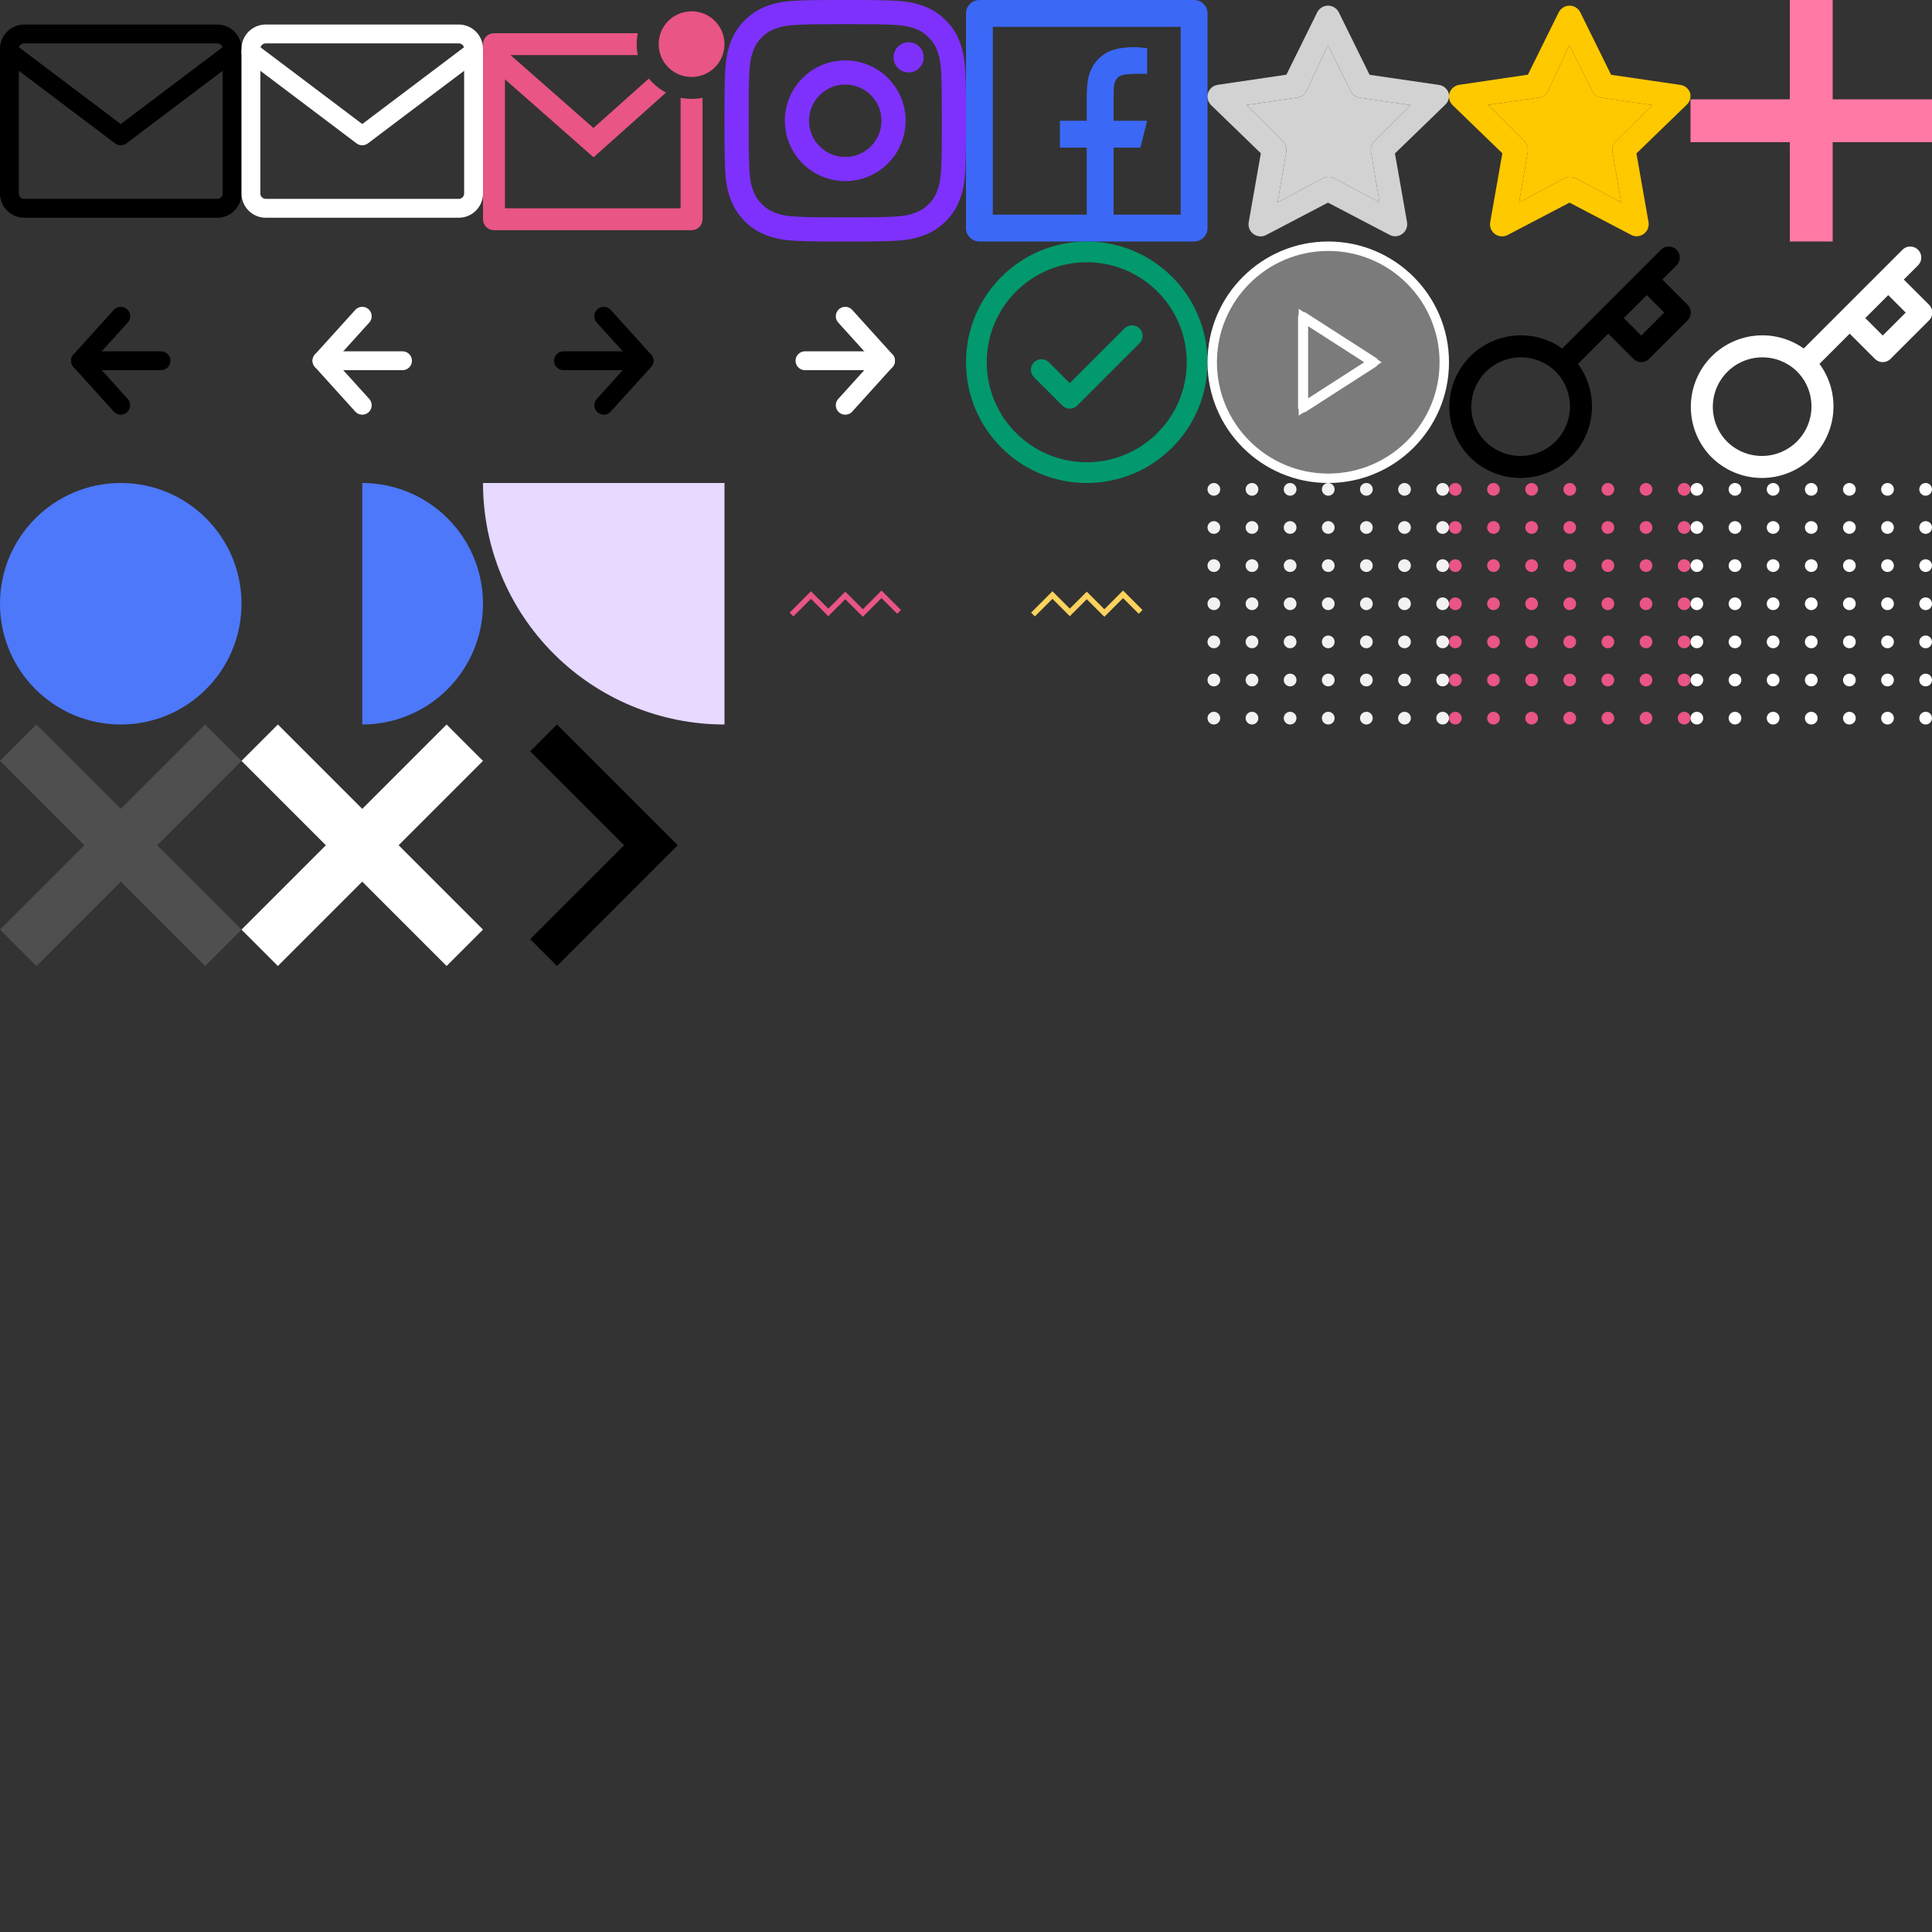 <svg width="2048" height="2048" viewBox="0 0 2048 2048" fill="none" xmlns="http://www.w3.org/2000/svg">
<rect x="0" y="0" width="2048" height="2048" fill="#333333" stroke="none"/>
<g clip-path="url(#clip0)">
<path d="M25.6 36L230.4 36C238.957 36 246 43.043 246 51.6L246 205.2C246 213.757 238.957 220.8 230.4 220.8L25.6 220.8C17.043 220.8 10 213.757 10 205.2L10 51.6C10 43.043 17.043 36 25.6 36Z" stroke="black" stroke-width="20" stroke-linecap="round" stroke-linejoin="round"/>
<path d="M246 55L128 144L10 55" stroke="black" stroke-width="20" stroke-linecap="round" stroke-linejoin="round"/>
<path d="M281.6 36L486.4 36C494.957 36 502 43.043 502 51.6L502 205.2C502 213.757 494.957 220.8 486.4 220.8L281.6 220.8C273.043 220.8 266 213.757 266 205.2L266 51.6C266 43.043 273.043 36 281.6 36Z" stroke="white" stroke-width="20" stroke-linecap="round" stroke-linejoin="round"/>
<path d="M502 55L384 144L266 55" stroke="white" stroke-width="20" stroke-linecap="round" stroke-linejoin="round"/>
<path d="M676.073 35.2C674.513 42.855 674.513 50.745 676.073 58.4H541.219L629.073 135.679L687.825 83.247C692.783 89.36 698.973 94.453 706.013 98.153L629.201 166.721L535.273 84.106V220.8H721.455V103.64C729.134 105.195 737.048 105.195 744.727 103.64V232.4C744.727 235.477 743.501 238.427 741.319 240.602C739.137 242.778 736.177 244 733.091 244H523.636C520.55 244 517.59 242.778 515.408 240.602C513.226 238.427 512 235.477 512 232.4V46.8C512 43.724 513.226 40.773 515.408 38.598C517.59 36.422 520.55 35.2 523.636 35.2H676.073ZM733.091 81.6C728.507 81.6 723.967 80.7 719.732 78.951C715.496 77.202 711.648 74.639 708.406 71.407C705.165 68.176 702.593 64.34 700.839 60.117C699.085 55.895 698.182 51.37 698.182 46.8C698.182 42.23 699.085 37.705 700.839 33.483C702.593 29.261 705.165 25.424 708.406 22.193C711.648 18.961 715.496 16.398 719.732 14.649C723.967 12.9 728.507 12 733.091 12C742.349 12 751.229 15.666 757.775 22.193C764.322 28.719 768 37.571 768 46.8C768 56.029 764.322 64.881 757.775 71.407C751.229 77.934 742.349 81.6 733.091 81.6Z" fill="#E95584"/>
<path d="M896 89.6C885.816 89.6 876.048 93.646 868.847 100.847C861.646 108.048 857.6 117.816 857.6 128C857.6 138.184 861.646 147.952 868.847 155.153C876.048 162.354 885.816 166.4 896 166.4C906.184 166.4 915.952 162.354 923.153 155.153C930.354 147.952 934.4 138.184 934.4 128C934.4 117.816 930.354 108.048 923.153 100.847C915.952 93.646 906.184 89.6 896 89.6ZM896 64C912.974 64 929.253 70.743 941.255 82.745C953.257 94.748 960 111.026 960 128C960 144.974 953.257 161.253 941.255 173.255C929.253 185.257 912.974 192 896 192C879.026 192 862.747 185.257 850.745 173.255C838.743 161.253 832 144.974 832 128C832 111.026 838.743 94.748 850.745 82.745C862.747 70.743 879.026 64 896 64ZM979.2 60.8C979.2 65.043 977.514 69.113 974.514 72.114C971.513 75.114 967.443 76.8 963.2 76.8C958.957 76.8 954.887 75.114 951.886 72.114C948.886 69.113 947.2 65.043 947.2 60.8C947.2 56.556 948.886 52.487 951.886 49.486C954.887 46.486 958.957 44.8 963.2 44.8C967.443 44.8 971.513 46.486 974.514 49.486C977.514 52.487 979.2 56.556 979.2 60.8ZM896 25.6C864.333 25.6 859.162 25.69 844.429 26.342C834.394 26.816 827.661 28.16 821.414 30.592C815.859 32.742 811.853 35.315 807.59 39.59C803.584 43.461 800.504 48.187 798.579 53.414C796.147 59.686 794.803 66.406 794.342 76.429C793.677 90.56 793.6 95.501 793.6 128C793.6 159.667 793.69 164.838 794.342 179.571C794.816 189.594 796.16 196.339 798.579 202.573C800.755 208.141 803.315 212.147 807.565 216.397C811.878 220.698 815.885 223.27 821.389 225.395C827.712 227.84 834.445 229.197 844.429 229.658C858.56 230.323 863.501 230.4 896 230.4C927.667 230.4 932.838 230.31 947.571 229.658C957.581 229.184 964.326 227.84 970.573 225.421C976.115 223.258 980.147 220.685 984.397 216.435C988.71 212.122 991.283 208.115 993.408 202.611C995.84 196.301 997.197 189.555 997.658 179.571C998.323 165.44 998.4 160.499 998.4 128C998.4 96.333 998.31 91.162 997.658 76.429C997.184 66.419 995.84 59.661 993.408 53.414C991.479 48.192 988.404 43.468 984.41 39.59C980.541 35.582 975.815 32.501 970.586 30.579C964.314 28.147 957.581 26.803 947.571 26.342C933.44 25.677 928.499 25.6 896 25.6ZM896 0C930.778 0 935.117 0.128 948.762 0.768C962.394 1.408 971.674 3.546 979.84 6.72C988.288 9.971 995.405 14.374 1002.52 21.478C1009.03 27.877 1014.07 35.617 1017.28 44.16C1020.44 52.314 1022.59 61.606 1023.23 75.238C1023.83 88.883 1024 93.222 1024 128C1024 162.778 1023.87 167.117 1023.23 180.762C1022.59 194.394 1020.44 203.674 1017.28 211.84C1014.08 220.388 1009.04 228.13 1002.52 234.522C996.121 241.028 988.382 246.064 979.84 249.28C971.686 252.442 962.394 254.592 948.762 255.232C935.117 255.834 930.778 256 896 256C861.222 256 856.883 255.872 843.238 255.232C829.606 254.592 820.326 252.442 812.16 249.28C803.614 246.073 795.872 241.036 789.478 234.522C782.968 228.124 777.932 220.384 774.72 211.84C771.546 203.686 769.408 194.394 768.768 180.762C768.166 167.117 768 162.778 768 128C768 93.222 768.128 88.883 768.768 75.238C769.408 61.594 771.546 52.326 774.72 44.16C777.923 35.612 782.961 27.87 789.478 21.478C795.874 14.966 803.615 9.929 812.16 6.72C820.326 3.546 829.594 1.408 843.238 0.768C856.883 0.166 861.222 0 896 0Z" fill="#7E31FD"/>
<path d="M1180.44 227.556H1251.56V28.444H1052.44V227.556H1152V156.444H1123.56V128H1152V104.476C1152 85.461 1153.99 78.564 1157.69 71.609C1161.33 64.728 1166.96 59.103 1173.85 55.467C1179.28 52.551 1186.03 50.802 1197.84 50.048C1202.52 49.749 1208.58 50.119 1216.01 51.186V78.208H1208.89C1195.85 78.208 1190.46 78.82 1187.24 80.54C1185.32 81.527 1183.76 83.088 1182.78 85.006C1181.07 88.221 1180.44 91.406 1180.44 104.462V128H1216L1208.89 156.444H1180.44V227.556ZM1038.22 0H1265.78C1269.55 0 1273.17 1.498 1275.83 4.166C1278.5 6.833 1280 10.45 1280 14.222V241.778C1280 245.55 1278.5 249.167 1275.83 251.834C1273.17 254.502 1269.55 256 1265.78 256H1038.22C1034.45 256 1030.83 254.502 1028.17 251.834C1025.5 249.167 1024 245.55 1024 241.778V14.222C1024 10.45 1025.5 6.833 1028.17 4.166C1030.83 1.498 1034.45 0 1038.22 0Z" fill="#3B68F7"/>
<path d="M1535.57 98.471C1534.76 96.133 1533.3 94.079 1531.34 92.559C1529.39 91.039 1527.04 90.117 1524.58 89.906L1451.84 79.297L1419.25 13.211C1418.2 11.05 1416.57 9.227 1414.53 7.952C1412.5 6.676 1410.15 6 1407.74 6C1405.34 6 1402.99 6.676 1400.96 7.952C1398.92 9.227 1397.29 11.05 1396.24 13.211L1363.64 79.169L1290.91 89.906C1288.55 90.243 1286.32 91.235 1284.49 92.772C1282.66 94.308 1281.3 96.327 1280.56 98.599C1279.88 100.819 1279.82 103.181 1280.38 105.433C1280.94 107.685 1282.11 109.742 1283.75 111.381L1336.55 162.512L1323.76 235.117C1323.25 237.525 1323.44 240.032 1324.31 242.334C1325.19 244.637 1326.71 246.638 1328.69 248.096C1330.68 249.555 1333.04 250.408 1335.5 250.555C1337.96 250.701 1340.41 250.134 1342.55 248.922L1407.74 214.792L1472.94 248.922C1474.73 249.934 1476.76 250.463 1478.82 250.456C1481.52 250.466 1484.16 249.615 1486.36 248.027C1488.34 246.607 1489.88 244.648 1490.78 242.383C1491.69 240.118 1491.93 237.641 1491.47 235.245L1478.69 162.639L1531.48 111.509C1533.33 109.945 1534.69 107.89 1535.41 105.582C1536.14 103.274 1536.19 100.808 1535.57 98.471ZM1456.96 149.601C1455.48 151.038 1454.37 152.812 1453.72 154.77C1453.08 156.729 1452.92 158.815 1453.25 160.85L1462.45 214.537L1414.39 188.972C1412.52 188.048 1410.47 187.567 1408.38 187.567C1406.3 187.567 1404.24 188.048 1402.38 188.972L1354.31 214.537L1363.52 160.85C1363.85 158.815 1363.69 156.729 1363.04 154.77C1362.4 152.812 1361.29 151.038 1359.81 149.601L1321.46 111.253L1375.28 103.456C1377.35 103.168 1379.32 102.376 1381.01 101.151C1382.7 99.925 1384.07 98.302 1384.99 96.426L1407.74 47.724L1431.78 96.553C1432.7 98.43 1434.06 100.053 1435.76 101.278C1437.45 102.504 1439.42 103.296 1441.49 103.584L1495.31 111.381L1456.96 149.601Z" fill="#D2D2D2"/>
<path d="M1456.96 149.601C1455.48 151.038 1454.37 152.812 1453.72 154.77C1453.08 156.729 1452.92 158.815 1453.25 160.85L1462.45 214.537L1414.39 188.972C1412.52 188.048 1410.47 187.567 1408.38 187.567C1406.3 187.567 1404.24 188.048 1402.38 188.972L1354.31 214.537L1363.52 160.85C1363.85 158.815 1363.69 156.729 1363.04 154.77C1362.4 152.812 1361.29 151.038 1359.81 149.601L1321.46 111.253L1375.28 103.456C1377.35 103.168 1379.32 102.376 1381.01 101.151C1382.7 99.925 1384.07 98.302 1384.99 96.426L1407.74 47.724L1431.78 96.553C1432.7 98.43 1434.06 100.053 1435.76 101.278C1437.45 102.504 1439.42 103.296 1441.49 103.584L1495.31 111.381L1456.96 149.601Z" fill="#D2D2D2"/>
<path d="M1791.57 98.471C1790.76 96.133 1789.3 94.079 1787.34 92.559C1785.39 91.039 1783.04 90.117 1780.58 89.906L1707.84 79.297L1675.25 13.211C1674.2 11.05 1672.57 9.227 1670.53 7.952C1668.5 6.676 1666.15 6 1663.74 6C1661.34 6 1658.99 6.676 1656.96 7.952C1654.92 9.227 1653.29 11.05 1652.24 13.211L1619.64 79.169L1546.91 89.906C1544.55 90.243 1542.32 91.235 1540.49 92.772C1538.66 94.308 1537.3 96.327 1536.56 98.599C1535.88 100.819 1535.82 103.181 1536.38 105.433C1536.94 107.685 1538.11 109.742 1539.75 111.381L1592.55 162.512L1579.76 235.117C1579.25 237.525 1579.44 240.032 1580.31 242.334C1581.19 244.637 1582.71 246.638 1584.69 248.096C1586.68 249.555 1589.04 250.408 1591.5 250.555C1593.96 250.701 1596.41 250.134 1598.55 248.922L1663.74 214.792L1728.94 248.922C1730.73 249.934 1732.76 250.463 1734.82 250.456C1737.52 250.466 1740.16 249.615 1742.36 248.027C1744.34 246.607 1745.88 244.648 1746.78 242.383C1747.69 240.118 1747.93 237.641 1747.47 235.245L1734.69 162.639L1787.48 111.509C1789.33 109.945 1790.69 107.89 1791.41 105.582C1792.14 103.274 1792.19 100.808 1791.57 98.471ZM1712.96 149.601C1711.48 151.038 1710.37 152.812 1709.72 154.77C1709.08 156.729 1708.92 158.815 1709.25 160.85L1718.45 214.537L1670.39 188.972C1668.52 188.048 1666.47 187.567 1664.38 187.567C1662.3 187.567 1660.24 188.048 1658.38 188.972L1610.31 214.537L1619.52 160.85C1619.85 158.815 1619.69 156.729 1619.04 154.77C1618.4 152.812 1617.29 151.038 1615.81 149.601L1577.46 111.253L1631.28 103.456C1633.35 103.168 1635.32 102.376 1637.01 101.151C1638.7 99.925 1640.07 98.302 1640.99 96.426L1663.74 47.724L1687.78 96.553C1688.7 98.43 1690.06 100.053 1691.76 101.278C1693.45 102.504 1695.42 103.296 1697.49 103.584L1751.31 111.381L1712.96 149.601Z" fill="#FFC900"/>
<path d="M1712.96 149.601C1711.48 151.038 1710.37 152.812 1709.72 154.77C1709.08 156.729 1708.92 158.815 1709.25 160.85L1718.45 214.537L1670.39 188.972C1668.52 188.048 1666.47 187.567 1664.38 187.567C1662.3 187.567 1660.24 188.048 1658.38 188.972L1610.31 214.537L1619.52 160.85C1619.85 158.815 1619.69 156.729 1619.04 154.77C1618.4 152.812 1617.29 151.038 1615.81 149.601L1577.46 111.253L1631.28 103.456C1633.35 103.168 1635.32 102.376 1637.01 101.151C1638.7 99.925 1640.07 98.302 1640.99 96.426L1663.74 47.724L1687.78 96.553C1688.7 98.43 1690.06 100.053 1691.76 101.278C1693.45 102.504 1695.42 103.296 1697.49 103.584L1751.31 111.381L1712.96 149.601Z" fill="#FFC900"/>
<rect x="1792" y="105.29" width="256" height="45.419" fill="#FF79A4"/>
<rect x="1942.72" width="256" height="45.419" transform="rotate(90 1942.72 0)" fill="#FF79A4"/>
<path d="M170.667 382.411L85.333 382.411" stroke="black" stroke-width="20" stroke-linecap="round" stroke-linejoin="round"/>
<path d="M128 429.582L85.333 382.41L128 335.238" stroke="black" stroke-width="20" stroke-linecap="round" stroke-linejoin="round"/>
<path d="M426.667 382.411L341.333 382.411" stroke="white" stroke-width="20" stroke-linecap="round" stroke-linejoin="round"/>
<path d="M384 429.582L341.333 382.41L384 335.238" stroke="white" stroke-width="20" stroke-linecap="round" stroke-linejoin="round"/>
<path d="M597.333 382.411H682.667" stroke="black" stroke-width="20" stroke-linecap="round" stroke-linejoin="round"/>
<path d="M640 335.238L682.667 382.41L640 429.582" stroke="black" stroke-width="20" stroke-linecap="round" stroke-linejoin="round"/>
<path d="M853.333 382.411H938.667" stroke="white" stroke-width="20" stroke-linecap="round" stroke-linejoin="round"/>
<path d="M896 335.238L938.667 382.41L896 429.582" stroke="white" stroke-width="20" stroke-linecap="round" stroke-linejoin="round"/>
<circle cx="1152" cy="384" r="117" stroke="#01996D" stroke-width="22"/>
<path d="M1200 356L1134 422L1104 392" stroke="#01996D" stroke-width="22.344" stroke-linecap="round" stroke-linejoin="round"/>
<circle cx="1408" cy="384" r="123" fill="#C4C4C4" fill-opacity="0.5" stroke="white" stroke-width="10"/>
<path d="M1381.49 335.703L1381.5 335.712L1381.52 335.721L1456.18 383.719C1456.28 383.781 1456.34 383.893 1456.34 384C1456.34 384.108 1456.28 384.219 1456.18 384.28C1456.18 384.28 1456.18 384.28 1456.18 384.28L1381.52 432.279L1381.51 432.284L1381.5 432.29C1381.47 432.312 1381.41 432.334 1381.34 432.334C1381.31 432.334 1381.28 432.331 1381.25 432.323C1381.22 432.315 1381.2 432.305 1381.18 432.295L1381.18 432.293C1381.06 432.231 1381 432.123 1381 432V336C1381 335.877 1381.06 335.769 1381.18 335.707L1381.18 335.704L1381.19 335.7C1381.23 335.681 1381.28 335.663 1381.35 335.666C1381.42 335.668 1381.47 335.688 1381.49 335.703ZM1381.67 422.229V431.387L1389.37 426.435L1448.84 388.206L1455.38 384L1448.84 379.794L1389.37 341.565L1381.67 336.613V345.771V422.229Z" fill="white" stroke="white" stroke-width="10"/>
<path d="M1704.77 337.179L1745.62 296.338M1768.96 273L1745.62 296.338L1768.96 273ZM1656.8 385.137C1662.83 391.082 1667.62 398.16 1670.9 405.964C1674.18 413.767 1675.88 422.142 1675.91 430.606C1675.94 439.071 1674.29 447.457 1671.06 455.282C1667.84 463.108 1663.09 470.217 1657.11 476.203C1651.12 482.188 1644.01 486.93 1636.18 490.156C1628.35 493.382 1619.97 495.028 1611.5 495C1603.03 494.971 1594.66 493.269 1586.85 489.991C1579.05 486.712 1571.97 481.923 1566.02 475.897C1554.33 463.793 1547.86 447.582 1548 430.754C1548.15 413.927 1554.9 397.83 1566.8 385.931C1578.7 374.032 1594.8 367.282 1611.64 367.136C1628.47 366.99 1644.68 373.458 1656.79 385.149L1656.8 385.137ZM1656.8 385.137L1704.77 337.179L1656.8 385.137ZM1704.77 337.179L1739.79 372.185L1780.64 331.344L1745.62 296.338L1704.77 337.179Z" stroke="black" stroke-width="23.338" stroke-linecap="round" stroke-linejoin="round"/>
<path d="M1960.77 337.179L2001.62 296.338M2024.96 273L2001.62 296.338L2024.96 273ZM1912.8 385.137C1918.83 391.082 1923.62 398.16 1926.9 405.964C1930.18 413.767 1931.88 422.142 1931.91 430.606C1931.94 439.071 1930.29 447.457 1927.06 455.282C1923.84 463.108 1919.09 470.217 1913.11 476.203C1907.12 482.188 1900.01 486.93 1892.18 490.156C1884.35 493.382 1875.97 495.028 1867.5 495C1859.03 494.971 1850.66 493.269 1842.85 489.991C1835.05 486.712 1827.97 481.923 1822.02 475.897C1810.33 463.793 1803.86 447.582 1804 430.754C1804.15 413.927 1810.9 397.83 1822.8 385.931C1834.7 374.032 1850.8 367.282 1867.64 367.136C1884.47 366.99 1900.68 373.458 1912.79 385.149L1912.8 385.137ZM1912.8 385.137L1960.77 337.179L1912.8 385.137ZM1960.77 337.179L1995.79 372.185L2036.64 331.344L2001.62 296.338L1960.77 337.179Z" stroke="white" stroke-width="23.338" stroke-linecap="round" stroke-linejoin="round"/>
<circle cx="128" cy="640" r="128" fill="#4D78F9"/>
<path d="M384 768C417.948 768 450.505 754.514 474.51 730.51C498.514 706.505 512 673.948 512 640C512 606.052 498.514 573.495 474.51 549.49C450.505 525.486 417.948 512 384 512L384 640V768Z" fill="#4D78F9"/>
<path d="M512 512C512 545.618 518.622 578.908 531.487 609.967C544.352 641.026 563.209 669.248 586.981 693.019C610.752 716.791 638.974 735.648 670.033 748.513C701.092 761.378 734.382 768 768 768L768 512L512 512Z" fill="#E7D9FF"/>
<g clip-path="url(#clip1)">
<path d="M839.01 651.423L859.649 630.784L878.051 649.187L896.029 631.181L914.658 649.81L934.475 629.992L953.104 648.649" stroke="#E95584" stroke-width="5.662" stroke-miterlimit="10"/>
</g>
<g clip-path="url(#clip2)">
<path d="M1095.01 651.423L1115.65 630.784L1134.05 649.187L1152.03 631.181L1170.66 649.81L1190.48 629.992L1209.1 648.649" stroke="#FDD25D" stroke-width="5.662" stroke-miterlimit="10"/>
</g>
<path d="M1286.74 525.48C1290.46 525.48 1293.48 522.462 1293.48 518.74C1293.48 515.018 1290.46 512 1286.74 512C1283.02 512 1280 515.018 1280 518.74C1280 522.462 1283.02 525.48 1286.74 525.48Z" fill="#F2F2F2"/>
<path d="M1367.58 525.48C1371.3 525.48 1374.32 522.462 1374.32 518.74C1374.32 515.018 1371.3 512 1367.58 512C1363.86 512 1360.84 515.018 1360.84 518.74C1360.84 522.462 1363.86 525.48 1367.58 525.48Z" fill="#F2F2F2"/>
<path d="M1448.42 525.48C1452.14 525.48 1455.16 522.462 1455.16 518.74C1455.16 515.018 1452.14 512 1448.42 512C1444.7 512 1441.68 515.018 1441.68 518.74C1441.68 522.462 1444.7 525.48 1448.42 525.48Z" fill="#F2F2F2"/>
<path d="M1327.16 525.48C1330.88 525.48 1333.9 522.462 1333.9 518.74C1333.9 515.018 1330.88 512 1327.16 512C1323.44 512 1320.42 515.018 1320.42 518.74C1320.42 522.462 1323.44 525.48 1327.16 525.48Z" fill="#F2F2F2"/>
<path d="M1408 525.48C1411.72 525.48 1414.74 522.462 1414.74 518.74C1414.74 515.018 1411.72 512 1408 512C1404.28 512 1401.26 515.018 1401.26 518.74C1401.26 522.462 1404.28 525.48 1408 525.48Z" fill="#F2F2F2"/>
<path d="M1488.84 525.48C1492.56 525.48 1495.58 522.462 1495.58 518.74C1495.58 515.018 1492.56 512 1488.84 512C1485.12 512 1482.1 515.018 1482.1 518.74C1482.1 522.462 1485.12 525.48 1488.84 525.48Z" fill="#F2F2F2"/>
<path d="M1529.26 525.48C1532.98 525.48 1536 522.462 1536 518.74C1536 515.018 1532.98 512 1529.26 512C1525.54 512 1522.52 515.018 1522.52 518.74C1522.52 522.462 1525.54 525.48 1529.26 525.48Z" fill="#F2F2F2"/>
<path d="M1286.74 606.32C1290.46 606.32 1293.48 603.302 1293.48 599.58C1293.48 595.858 1290.46 592.84 1286.74 592.84C1283.02 592.84 1280 595.858 1280 599.58C1280 603.302 1283.02 606.32 1286.74 606.32Z" fill="#F2F2F2"/>
<path d="M1367.58 606.32C1371.3 606.32 1374.32 603.302 1374.32 599.58C1374.32 595.858 1371.3 592.84 1367.58 592.84C1363.86 592.84 1360.84 595.858 1360.84 599.58C1360.84 603.302 1363.86 606.32 1367.58 606.32Z" fill="#F2F2F2"/>
<path d="M1448.42 606.32C1452.14 606.32 1455.16 603.302 1455.16 599.58C1455.16 595.858 1452.14 592.84 1448.42 592.84C1444.7 592.84 1441.68 595.858 1441.68 599.58C1441.68 603.302 1444.7 606.32 1448.42 606.32Z" fill="#F2F2F2"/>
<path d="M1327.16 606.32C1330.88 606.32 1333.9 603.302 1333.9 599.58C1333.9 595.858 1330.88 592.84 1327.16 592.84C1323.44 592.84 1320.42 595.858 1320.42 599.58C1320.42 603.302 1323.44 606.32 1327.16 606.32Z" fill="#F2F2F2"/>
<path d="M1408 606.32C1411.72 606.32 1414.74 603.302 1414.74 599.58C1414.74 595.858 1411.72 592.84 1408 592.84C1404.28 592.84 1401.26 595.858 1401.26 599.58C1401.26 603.302 1404.28 606.32 1408 606.32Z" fill="#F2F2F2"/>
<path d="M1488.84 606.32C1492.56 606.32 1495.58 603.302 1495.58 599.58C1495.58 595.858 1492.56 592.84 1488.84 592.84C1485.12 592.84 1482.1 595.858 1482.1 599.58C1482.1 603.302 1485.12 606.32 1488.84 606.32Z" fill="#F2F2F2"/>
<path d="M1529.26 606.32C1532.98 606.32 1536 603.302 1536 599.58C1536 595.858 1532.98 592.84 1529.26 592.84C1525.54 592.84 1522.52 595.858 1522.52 599.58C1522.52 603.302 1525.54 606.32 1529.26 606.32Z" fill="#F2F2F2"/>
<path d="M1286.74 687.16C1290.46 687.16 1293.48 684.142 1293.48 680.42C1293.48 676.698 1290.46 673.68 1286.74 673.68C1283.02 673.68 1280 676.698 1280 680.42C1280 684.142 1283.02 687.16 1286.74 687.16Z" fill="#F2F2F2"/>
<path d="M1367.58 687.16C1371.3 687.16 1374.32 684.142 1374.32 680.42C1374.32 676.698 1371.3 673.68 1367.58 673.68C1363.86 673.68 1360.84 676.698 1360.84 680.42C1360.84 684.142 1363.86 687.16 1367.58 687.16Z" fill="#F2F2F2"/>
<path d="M1448.42 687.16C1452.14 687.16 1455.16 684.142 1455.16 680.42C1455.16 676.698 1452.14 673.68 1448.42 673.68C1444.7 673.68 1441.68 676.698 1441.68 680.42C1441.68 684.142 1444.7 687.16 1448.42 687.16Z" fill="#F2F2F2"/>
<path d="M1327.16 687.16C1330.88 687.16 1333.9 684.142 1333.9 680.42C1333.9 676.698 1330.88 673.68 1327.16 673.68C1323.44 673.68 1320.42 676.698 1320.42 680.42C1320.42 684.142 1323.44 687.16 1327.16 687.16Z" fill="#F2F2F2"/>
<path d="M1408 687.16C1411.72 687.16 1414.74 684.142 1414.74 680.42C1414.74 676.698 1411.72 673.68 1408 673.68C1404.28 673.68 1401.26 676.698 1401.26 680.42C1401.26 684.142 1404.28 687.16 1408 687.16Z" fill="#F2F2F2"/>
<path d="M1488.84 687.16C1492.56 687.16 1495.58 684.142 1495.58 680.42C1495.58 676.698 1492.56 673.68 1488.84 673.68C1485.12 673.68 1482.1 676.698 1482.1 680.42C1482.1 684.142 1485.12 687.16 1488.84 687.16Z" fill="#F2F2F2"/>
<path d="M1529.26 687.16C1532.98 687.16 1536 684.142 1536 680.42C1536 676.698 1532.98 673.68 1529.26 673.68C1525.54 673.68 1522.52 676.698 1522.52 680.42C1522.52 684.142 1525.54 687.16 1529.26 687.16Z" fill="#F2F2F2"/>
<path d="M1286.74 565.9C1290.46 565.9 1293.48 562.882 1293.48 559.16C1293.48 555.438 1290.46 552.42 1286.74 552.42C1283.02 552.42 1280 555.438 1280 559.16C1280 562.882 1283.02 565.9 1286.74 565.9Z" fill="#F2F2F2"/>
<path d="M1367.58 565.9C1371.3 565.9 1374.32 562.882 1374.32 559.16C1374.32 555.438 1371.3 552.42 1367.58 552.42C1363.86 552.42 1360.84 555.438 1360.84 559.16C1360.84 562.882 1363.86 565.9 1367.58 565.9Z" fill="#F2F2F2"/>
<path d="M1448.42 565.9C1452.14 565.9 1455.16 562.882 1455.16 559.16C1455.16 555.438 1452.14 552.42 1448.42 552.42C1444.7 552.42 1441.68 555.438 1441.68 559.16C1441.68 562.882 1444.7 565.9 1448.42 565.9Z" fill="#F2F2F2"/>
<path d="M1327.16 565.9C1330.88 565.9 1333.9 562.882 1333.9 559.16C1333.9 555.438 1330.88 552.42 1327.16 552.42C1323.44 552.42 1320.42 555.438 1320.42 559.16C1320.42 562.882 1323.44 565.9 1327.16 565.9Z" fill="#F2F2F2"/>
<path d="M1408 565.9C1411.72 565.9 1414.74 562.882 1414.74 559.16C1414.74 555.438 1411.72 552.42 1408 552.42C1404.28 552.42 1401.26 555.438 1401.26 559.16C1401.26 562.882 1404.28 565.9 1408 565.9Z" fill="#F2F2F2"/>
<path d="M1488.84 565.9C1492.56 565.9 1495.58 562.882 1495.58 559.16C1495.58 555.438 1492.56 552.42 1488.84 552.42C1485.12 552.42 1482.1 555.438 1482.1 559.16C1482.1 562.882 1485.12 565.9 1488.84 565.9Z" fill="#F2F2F2"/>
<path d="M1529.26 565.9C1532.98 565.9 1536 562.882 1536 559.16C1536 555.438 1532.98 552.42 1529.26 552.42C1525.54 552.42 1522.52 555.438 1522.52 559.16C1522.52 562.882 1525.54 565.9 1529.26 565.9Z" fill="#F2F2F2"/>
<path d="M1286.74 646.74C1290.46 646.74 1293.48 643.722 1293.48 640C1293.48 636.278 1290.46 633.26 1286.74 633.26C1283.02 633.26 1280 636.278 1280 640C1280 643.722 1283.02 646.74 1286.74 646.74Z" fill="#F2F2F2"/>
<path d="M1367.58 646.74C1371.3 646.74 1374.32 643.722 1374.32 640C1374.32 636.278 1371.3 633.26 1367.58 633.26C1363.86 633.26 1360.84 636.278 1360.84 640C1360.84 643.722 1363.86 646.74 1367.58 646.74Z" fill="#F2F2F2"/>
<path d="M1448.42 646.74C1452.14 646.74 1455.16 643.722 1455.16 640C1455.16 636.278 1452.14 633.26 1448.42 633.26C1444.7 633.26 1441.68 636.278 1441.68 640C1441.68 643.722 1444.7 646.74 1448.42 646.74Z" fill="#F2F2F2"/>
<path d="M1327.16 646.74C1330.88 646.74 1333.9 643.722 1333.9 640C1333.9 636.278 1330.88 633.26 1327.16 633.26C1323.44 633.26 1320.42 636.278 1320.42 640C1320.42 643.722 1323.44 646.74 1327.16 646.74Z" fill="#F2F2F2"/>
<path d="M1408 646.74C1411.72 646.74 1414.74 643.722 1414.74 640C1414.74 636.278 1411.72 633.26 1408 633.26C1404.28 633.26 1401.26 636.278 1401.26 640C1401.26 643.722 1404.28 646.74 1408 646.74Z" fill="#F2F2F2"/>
<path d="M1488.84 646.74C1492.56 646.74 1495.58 643.722 1495.58 640C1495.58 636.278 1492.56 633.26 1488.84 633.26C1485.12 633.26 1482.1 636.278 1482.1 640C1482.1 643.722 1485.12 646.74 1488.84 646.74Z" fill="#F2F2F2"/>
<path d="M1529.26 646.74C1532.98 646.74 1536 643.722 1536 640C1536 636.278 1532.98 633.26 1529.26 633.26C1525.54 633.26 1522.52 636.278 1522.52 640C1522.52 643.722 1525.54 646.74 1529.26 646.74Z" fill="#F2F2F2"/>
<path d="M1286.74 727.58C1290.46 727.58 1293.48 724.562 1293.48 720.84C1293.48 717.118 1290.46 714.1 1286.74 714.1C1283.02 714.1 1280 717.118 1280 720.84C1280 724.562 1283.02 727.58 1286.74 727.58Z" fill="#F2F2F2"/>
<path d="M1286.74 768C1290.46 768 1293.48 764.982 1293.48 761.26C1293.48 757.538 1290.46 754.52 1286.74 754.52C1283.02 754.52 1280 757.538 1280 761.26C1280 764.982 1283.02 768 1286.74 768Z" fill="#F2F2F2"/>
<path d="M1367.58 727.58C1371.3 727.58 1374.32 724.562 1374.32 720.84C1374.32 717.118 1371.3 714.1 1367.58 714.1C1363.86 714.1 1360.84 717.118 1360.84 720.84C1360.84 724.562 1363.86 727.58 1367.58 727.58Z" fill="#F2F2F2"/>
<path d="M1367.58 768C1371.3 768 1374.32 764.982 1374.32 761.26C1374.32 757.538 1371.3 754.52 1367.58 754.52C1363.86 754.52 1360.84 757.538 1360.84 761.26C1360.84 764.982 1363.86 768 1367.58 768Z" fill="#F2F2F2"/>
<path d="M1448.42 727.58C1452.14 727.58 1455.16 724.562 1455.16 720.84C1455.16 717.118 1452.14 714.1 1448.42 714.1C1444.7 714.1 1441.68 717.118 1441.68 720.84C1441.68 724.562 1444.7 727.58 1448.42 727.58Z" fill="#F2F2F2"/>
<path d="M1448.42 768C1452.14 768 1455.16 764.982 1455.16 761.26C1455.16 757.538 1452.14 754.52 1448.42 754.52C1444.7 754.52 1441.68 757.538 1441.68 761.26C1441.68 764.982 1444.7 768 1448.42 768Z" fill="#F2F2F2"/>
<path d="M1327.16 727.58C1330.88 727.58 1333.9 724.562 1333.9 720.84C1333.9 717.118 1330.88 714.1 1327.16 714.1C1323.44 714.1 1320.42 717.118 1320.42 720.84C1320.42 724.562 1323.44 727.58 1327.16 727.58Z" fill="#F2F2F2"/>
<path d="M1327.16 768C1330.88 768 1333.9 764.982 1333.9 761.26C1333.9 757.538 1330.88 754.52 1327.16 754.52C1323.44 754.52 1320.42 757.538 1320.42 761.26C1320.42 764.982 1323.44 768 1327.16 768Z" fill="#F2F2F2"/>
<path d="M1408 727.58C1411.72 727.58 1414.74 724.562 1414.74 720.84C1414.74 717.118 1411.72 714.1 1408 714.1C1404.28 714.1 1401.26 717.118 1401.26 720.84C1401.26 724.562 1404.28 727.58 1408 727.58Z" fill="#F2F2F2"/>
<path d="M1408 768C1411.72 768 1414.74 764.982 1414.74 761.26C1414.74 757.538 1411.72 754.52 1408 754.52C1404.28 754.52 1401.26 757.538 1401.26 761.26C1401.26 764.982 1404.28 768 1408 768Z" fill="#F2F2F2"/>
<path d="M1488.84 727.58C1492.56 727.58 1495.58 724.562 1495.58 720.84C1495.58 717.118 1492.56 714.1 1488.84 714.1C1485.12 714.1 1482.1 717.118 1482.1 720.84C1482.1 724.562 1485.12 727.58 1488.84 727.58Z" fill="#F2F2F2"/>
<path d="M1529.26 727.58C1532.98 727.58 1536 724.562 1536 720.84C1536 717.118 1532.98 714.1 1529.26 714.1C1525.54 714.1 1522.52 717.118 1522.52 720.84C1522.52 724.562 1525.54 727.58 1529.26 727.58Z" fill="#F2F2F2"/>
<path d="M1488.84 768C1492.56 768 1495.58 764.982 1495.58 761.26C1495.58 757.538 1492.56 754.52 1488.84 754.52C1485.12 754.52 1482.1 757.538 1482.1 761.26C1482.1 764.982 1485.12 768 1488.84 768Z" fill="#F2F2F2"/>
<path d="M1529.26 768C1532.98 768 1536 764.982 1536 761.26C1536 757.538 1532.98 754.52 1529.26 754.52C1525.54 754.52 1522.52 757.538 1522.52 761.26C1522.52 764.982 1525.54 768 1529.26 768Z" fill="#F2F2F2"/>
<path d="M1542.74 525.48C1546.46 525.48 1549.48 522.462 1549.48 518.74C1549.48 515.018 1546.46 512 1542.74 512C1539.02 512 1536 515.018 1536 518.74C1536 522.462 1539.02 525.48 1542.74 525.48Z" fill="#E95584"/>
<path d="M1623.58 525.48C1627.3 525.48 1630.32 522.462 1630.32 518.74C1630.32 515.018 1627.3 512 1623.58 512C1619.86 512 1616.84 515.018 1616.84 518.74C1616.84 522.462 1619.86 525.48 1623.58 525.48Z" fill="#E95584"/>
<path d="M1704.42 525.48C1708.14 525.48 1711.16 522.462 1711.16 518.74C1711.16 515.018 1708.14 512 1704.42 512C1700.7 512 1697.68 515.018 1697.68 518.74C1697.68 522.462 1700.7 525.48 1704.42 525.48Z" fill="#E95584"/>
<path d="M1583.16 525.48C1586.88 525.48 1589.9 522.462 1589.9 518.74C1589.9 515.018 1586.88 512 1583.16 512C1579.44 512 1576.42 515.018 1576.42 518.74C1576.42 522.462 1579.44 525.48 1583.16 525.48Z" fill="#E95584"/>
<path d="M1664 525.48C1667.72 525.48 1670.74 522.462 1670.74 518.74C1670.74 515.018 1667.72 512 1664 512C1660.28 512 1657.26 515.018 1657.26 518.74C1657.26 522.462 1660.28 525.48 1664 525.48Z" fill="#E95584"/>
<path d="M1744.84 525.48C1748.56 525.48 1751.58 522.462 1751.58 518.74C1751.58 515.018 1748.56 512 1744.84 512C1741.12 512 1738.1 515.018 1738.1 518.74C1738.1 522.462 1741.12 525.48 1744.84 525.48Z" fill="#E95584"/>
<path d="M1785.26 525.48C1788.98 525.48 1792 522.462 1792 518.74C1792 515.018 1788.98 512 1785.26 512C1781.54 512 1778.52 515.018 1778.52 518.74C1778.52 522.462 1781.54 525.48 1785.26 525.48Z" fill="#E95584"/>
<path d="M1542.74 606.32C1546.46 606.32 1549.48 603.302 1549.48 599.58C1549.48 595.858 1546.46 592.84 1542.74 592.84C1539.02 592.84 1536 595.858 1536 599.58C1536 603.302 1539.02 606.32 1542.74 606.32Z" fill="#E95584"/>
<path d="M1623.58 606.32C1627.3 606.32 1630.32 603.302 1630.32 599.58C1630.32 595.858 1627.3 592.84 1623.58 592.84C1619.86 592.84 1616.84 595.858 1616.84 599.58C1616.84 603.302 1619.86 606.32 1623.58 606.32Z" fill="#E95584"/>
<path d="M1704.42 606.32C1708.14 606.32 1711.16 603.302 1711.16 599.58C1711.16 595.858 1708.14 592.84 1704.42 592.84C1700.7 592.84 1697.68 595.858 1697.68 599.58C1697.68 603.302 1700.7 606.32 1704.42 606.32Z" fill="#E95584"/>
<path d="M1583.16 606.32C1586.88 606.32 1589.9 603.302 1589.9 599.58C1589.9 595.858 1586.88 592.84 1583.16 592.84C1579.44 592.84 1576.42 595.858 1576.42 599.58C1576.42 603.302 1579.44 606.32 1583.16 606.32Z" fill="#E95584"/>
<path d="M1664 606.32C1667.72 606.32 1670.74 603.302 1670.74 599.58C1670.74 595.858 1667.72 592.84 1664 592.84C1660.28 592.84 1657.26 595.858 1657.26 599.58C1657.26 603.302 1660.28 606.32 1664 606.32Z" fill="#E95584"/>
<path d="M1744.84 606.32C1748.56 606.32 1751.58 603.302 1751.58 599.58C1751.58 595.858 1748.56 592.84 1744.84 592.84C1741.12 592.84 1738.1 595.858 1738.1 599.58C1738.1 603.302 1741.12 606.32 1744.84 606.32Z" fill="#E95584"/>
<path d="M1785.26 606.32C1788.98 606.32 1792 603.302 1792 599.58C1792 595.858 1788.98 592.84 1785.26 592.84C1781.54 592.84 1778.52 595.858 1778.52 599.58C1778.52 603.302 1781.54 606.32 1785.26 606.32Z" fill="#E95584"/>
<path d="M1542.74 687.16C1546.46 687.16 1549.48 684.142 1549.48 680.42C1549.48 676.698 1546.46 673.68 1542.74 673.68C1539.02 673.68 1536 676.698 1536 680.42C1536 684.142 1539.02 687.16 1542.74 687.16Z" fill="#E95584"/>
<path d="M1623.58 687.16C1627.3 687.16 1630.32 684.142 1630.32 680.42C1630.32 676.698 1627.3 673.68 1623.58 673.68C1619.86 673.68 1616.84 676.698 1616.84 680.42C1616.84 684.142 1619.86 687.16 1623.58 687.16Z" fill="#E95584"/>
<path d="M1704.42 687.16C1708.14 687.16 1711.16 684.142 1711.16 680.42C1711.16 676.698 1708.14 673.68 1704.42 673.68C1700.7 673.68 1697.68 676.698 1697.68 680.42C1697.68 684.142 1700.7 687.16 1704.42 687.16Z" fill="#E95584"/>
<path d="M1583.16 687.16C1586.88 687.16 1589.9 684.142 1589.9 680.42C1589.9 676.698 1586.88 673.68 1583.16 673.68C1579.44 673.68 1576.42 676.698 1576.42 680.42C1576.42 684.142 1579.44 687.16 1583.16 687.16Z" fill="#E95584"/>
<path d="M1664 687.16C1667.72 687.16 1670.74 684.142 1670.74 680.42C1670.74 676.698 1667.72 673.68 1664 673.68C1660.28 673.68 1657.26 676.698 1657.26 680.42C1657.26 684.142 1660.28 687.16 1664 687.16Z" fill="#E95584"/>
<path d="M1744.84 687.16C1748.56 687.16 1751.58 684.142 1751.58 680.42C1751.58 676.698 1748.56 673.68 1744.84 673.68C1741.12 673.68 1738.1 676.698 1738.1 680.42C1738.1 684.142 1741.12 687.16 1744.84 687.16Z" fill="#E95584"/>
<path d="M1785.26 687.16C1788.98 687.16 1792 684.142 1792 680.42C1792 676.698 1788.98 673.68 1785.26 673.68C1781.54 673.68 1778.52 676.698 1778.52 680.42C1778.52 684.142 1781.54 687.16 1785.26 687.16Z" fill="#E95584"/>
<path d="M1542.74 565.9C1546.46 565.9 1549.48 562.882 1549.48 559.16C1549.48 555.438 1546.46 552.42 1542.74 552.42C1539.02 552.42 1536 555.438 1536 559.16C1536 562.882 1539.02 565.9 1542.74 565.9Z" fill="#E95584"/>
<path d="M1623.58 565.9C1627.3 565.9 1630.32 562.882 1630.32 559.16C1630.32 555.438 1627.3 552.42 1623.58 552.42C1619.86 552.42 1616.84 555.438 1616.84 559.16C1616.84 562.882 1619.86 565.9 1623.58 565.9Z" fill="#E95584"/>
<path d="M1704.42 565.9C1708.14 565.9 1711.16 562.882 1711.16 559.16C1711.16 555.438 1708.14 552.42 1704.42 552.42C1700.7 552.42 1697.68 555.438 1697.68 559.16C1697.68 562.882 1700.7 565.9 1704.42 565.9Z" fill="#E95584"/>
<path d="M1583.16 565.9C1586.88 565.9 1589.9 562.882 1589.9 559.16C1589.9 555.438 1586.88 552.42 1583.16 552.42C1579.44 552.42 1576.42 555.438 1576.42 559.16C1576.42 562.882 1579.44 565.9 1583.16 565.9Z" fill="#E95584"/>
<path d="M1664 565.9C1667.72 565.9 1670.74 562.882 1670.74 559.16C1670.74 555.438 1667.72 552.42 1664 552.42C1660.28 552.42 1657.26 555.438 1657.26 559.16C1657.26 562.882 1660.28 565.9 1664 565.9Z" fill="#E95584"/>
<path d="M1744.84 565.9C1748.56 565.9 1751.58 562.882 1751.58 559.16C1751.58 555.438 1748.56 552.42 1744.84 552.42C1741.12 552.42 1738.1 555.438 1738.1 559.16C1738.1 562.882 1741.12 565.9 1744.84 565.9Z" fill="#E95584"/>
<path d="M1785.26 565.9C1788.98 565.9 1792 562.882 1792 559.16C1792 555.438 1788.98 552.42 1785.26 552.42C1781.54 552.42 1778.52 555.438 1778.52 559.16C1778.52 562.882 1781.54 565.9 1785.26 565.9Z" fill="#E95584"/>
<path d="M1542.74 646.74C1546.46 646.74 1549.48 643.722 1549.48 640C1549.48 636.278 1546.46 633.26 1542.74 633.26C1539.02 633.26 1536 636.278 1536 640C1536 643.722 1539.02 646.74 1542.74 646.74Z" fill="#E95584"/>
<path d="M1623.58 646.74C1627.3 646.74 1630.32 643.722 1630.32 640C1630.32 636.278 1627.3 633.26 1623.58 633.26C1619.86 633.26 1616.84 636.278 1616.84 640C1616.84 643.722 1619.86 646.74 1623.58 646.74Z" fill="#E95584"/>
<path d="M1704.42 646.74C1708.14 646.74 1711.16 643.722 1711.16 640C1711.16 636.278 1708.14 633.26 1704.42 633.26C1700.7 633.26 1697.68 636.278 1697.68 640C1697.68 643.722 1700.7 646.74 1704.42 646.74Z" fill="#E95584"/>
<path d="M1583.16 646.74C1586.88 646.74 1589.9 643.722 1589.9 640C1589.9 636.278 1586.88 633.26 1583.16 633.26C1579.44 633.26 1576.42 636.278 1576.42 640C1576.42 643.722 1579.44 646.74 1583.16 646.74Z" fill="#E95584"/>
<path d="M1664 646.74C1667.72 646.74 1670.74 643.722 1670.74 640C1670.74 636.278 1667.72 633.26 1664 633.26C1660.28 633.26 1657.26 636.278 1657.26 640C1657.26 643.722 1660.28 646.74 1664 646.74Z" fill="#E95584"/>
<path d="M1744.84 646.74C1748.56 646.74 1751.58 643.722 1751.58 640C1751.58 636.278 1748.56 633.26 1744.84 633.26C1741.12 633.26 1738.1 636.278 1738.1 640C1738.1 643.722 1741.12 646.74 1744.84 646.74Z" fill="#E95584"/>
<path d="M1785.26 646.74C1788.98 646.74 1792 643.722 1792 640C1792 636.278 1788.98 633.26 1785.26 633.26C1781.54 633.26 1778.52 636.278 1778.52 640C1778.52 643.722 1781.54 646.74 1785.26 646.74Z" fill="#E95584"/>
<path d="M1542.74 727.58C1546.46 727.58 1549.48 724.562 1549.48 720.84C1549.48 717.118 1546.46 714.1 1542.74 714.1C1539.02 714.1 1536 717.118 1536 720.84C1536 724.562 1539.02 727.58 1542.74 727.58Z" fill="#E95584"/>
<path d="M1542.74 768C1546.46 768 1549.48 764.982 1549.48 761.26C1549.48 757.538 1546.46 754.52 1542.74 754.52C1539.02 754.52 1536 757.538 1536 761.26C1536 764.982 1539.02 768 1542.74 768Z" fill="#E95584"/>
<path d="M1623.58 727.58C1627.3 727.58 1630.32 724.562 1630.32 720.84C1630.32 717.118 1627.3 714.1 1623.58 714.1C1619.86 714.1 1616.84 717.118 1616.84 720.84C1616.84 724.562 1619.86 727.58 1623.58 727.58Z" fill="#E95584"/>
<path d="M1623.58 768C1627.3 768 1630.32 764.982 1630.32 761.26C1630.32 757.538 1627.3 754.52 1623.58 754.52C1619.86 754.52 1616.84 757.538 1616.84 761.26C1616.84 764.982 1619.86 768 1623.58 768Z" fill="#E95584"/>
<path d="M1704.42 727.58C1708.14 727.58 1711.16 724.562 1711.16 720.84C1711.16 717.118 1708.14 714.1 1704.42 714.1C1700.7 714.1 1697.68 717.118 1697.68 720.84C1697.68 724.562 1700.7 727.58 1704.42 727.58Z" fill="#E95584"/>
<path d="M1704.42 768C1708.14 768 1711.16 764.982 1711.16 761.26C1711.16 757.538 1708.14 754.52 1704.42 754.52C1700.7 754.52 1697.68 757.538 1697.68 761.26C1697.68 764.982 1700.7 768 1704.42 768Z" fill="#E95584"/>
<path d="M1583.16 727.58C1586.88 727.58 1589.9 724.562 1589.9 720.84C1589.9 717.118 1586.88 714.1 1583.16 714.1C1579.44 714.1 1576.42 717.118 1576.42 720.84C1576.42 724.562 1579.44 727.58 1583.16 727.58Z" fill="#E95584"/>
<path d="M1583.16 768C1586.88 768 1589.9 764.982 1589.9 761.26C1589.9 757.538 1586.88 754.52 1583.16 754.52C1579.44 754.52 1576.42 757.538 1576.42 761.26C1576.42 764.982 1579.44 768 1583.16 768Z" fill="#E95584"/>
<path d="M1664 727.58C1667.72 727.58 1670.74 724.562 1670.74 720.84C1670.74 717.118 1667.72 714.1 1664 714.1C1660.28 714.1 1657.26 717.118 1657.26 720.84C1657.26 724.562 1660.28 727.58 1664 727.58Z" fill="#E95584"/>
<path d="M1664 768C1667.72 768 1670.74 764.982 1670.74 761.26C1670.74 757.538 1667.72 754.52 1664 754.52C1660.28 754.52 1657.26 757.538 1657.26 761.26C1657.26 764.982 1660.28 768 1664 768Z" fill="#E95584"/>
<path d="M1744.84 727.58C1748.56 727.58 1751.58 724.562 1751.58 720.84C1751.58 717.118 1748.56 714.1 1744.84 714.1C1741.12 714.1 1738.1 717.118 1738.1 720.84C1738.1 724.562 1741.12 727.58 1744.84 727.58Z" fill="#E95584"/>
<path d="M1785.26 727.58C1788.98 727.58 1792 724.562 1792 720.84C1792 717.118 1788.98 714.1 1785.26 714.1C1781.54 714.1 1778.52 717.118 1778.52 720.84C1778.52 724.562 1781.54 727.58 1785.26 727.58Z" fill="#E95584"/>
<path d="M1744.84 768C1748.56 768 1751.58 764.982 1751.58 761.26C1751.58 757.538 1748.56 754.52 1744.84 754.52C1741.12 754.52 1738.1 757.538 1738.1 761.26C1738.1 764.982 1741.12 768 1744.84 768Z" fill="#E95584"/>
<path d="M1785.26 768C1788.98 768 1792 764.982 1792 761.26C1792 757.538 1788.98 754.52 1785.26 754.52C1781.54 754.52 1778.52 757.538 1778.52 761.26C1778.52 764.982 1781.54 768 1785.26 768Z" fill="#E95584"/>
<path d="M1798.74 525.48C1802.46 525.48 1805.48 522.462 1805.48 518.74C1805.48 515.018 1802.46 512 1798.74 512C1795.02 512 1792 515.018 1792 518.74C1792 522.462 1795.02 525.48 1798.74 525.48Z" fill="white"/>
<path d="M1879.58 525.48C1883.3 525.48 1886.32 522.462 1886.32 518.74C1886.32 515.018 1883.3 512 1879.58 512C1875.86 512 1872.84 515.018 1872.84 518.74C1872.84 522.462 1875.86 525.48 1879.58 525.48Z" fill="white"/>
<path d="M1960.42 525.48C1964.14 525.48 1967.16 522.462 1967.16 518.74C1967.16 515.018 1964.14 512 1960.42 512C1956.7 512 1953.68 515.018 1953.68 518.74C1953.68 522.462 1956.7 525.48 1960.42 525.48Z" fill="white"/>
<path d="M1839.16 525.48C1842.88 525.48 1845.9 522.462 1845.9 518.74C1845.9 515.018 1842.88 512 1839.16 512C1835.44 512 1832.42 515.018 1832.42 518.74C1832.42 522.462 1835.44 525.48 1839.16 525.48Z" fill="white"/>
<path d="M1920 525.48C1923.72 525.48 1926.74 522.462 1926.74 518.74C1926.74 515.018 1923.72 512 1920 512C1916.28 512 1913.26 515.018 1913.26 518.74C1913.26 522.462 1916.28 525.48 1920 525.48Z" fill="white"/>
<path d="M2000.84 525.48C2004.56 525.48 2007.58 522.462 2007.58 518.74C2007.58 515.018 2004.56 512 2000.84 512C1997.12 512 1994.1 515.018 1994.1 518.74C1994.1 522.462 1997.12 525.48 2000.84 525.48Z" fill="white"/>
<path d="M2041.26 525.48C2044.98 525.48 2048 522.462 2048 518.74C2048 515.018 2044.98 512 2041.26 512C2037.54 512 2034.52 515.018 2034.52 518.74C2034.52 522.462 2037.54 525.48 2041.26 525.48Z" fill="white"/>
<path d="M1798.74 606.32C1802.46 606.32 1805.48 603.302 1805.48 599.58C1805.48 595.858 1802.46 592.84 1798.74 592.84C1795.02 592.84 1792 595.858 1792 599.58C1792 603.302 1795.02 606.32 1798.74 606.32Z" fill="white"/>
<path d="M1879.58 606.32C1883.3 606.32 1886.32 603.302 1886.32 599.58C1886.32 595.858 1883.3 592.84 1879.58 592.84C1875.86 592.84 1872.84 595.858 1872.84 599.58C1872.84 603.302 1875.86 606.32 1879.58 606.32Z" fill="white"/>
<path d="M1960.42 606.32C1964.14 606.32 1967.16 603.302 1967.16 599.58C1967.16 595.858 1964.14 592.84 1960.42 592.84C1956.7 592.84 1953.68 595.858 1953.68 599.58C1953.68 603.302 1956.7 606.32 1960.42 606.32Z" fill="white"/>
<path d="M1839.16 606.32C1842.88 606.32 1845.9 603.302 1845.9 599.58C1845.9 595.858 1842.88 592.84 1839.16 592.84C1835.44 592.84 1832.42 595.858 1832.42 599.58C1832.42 603.302 1835.44 606.32 1839.16 606.32Z" fill="white"/>
<path d="M1920 606.32C1923.72 606.32 1926.74 603.302 1926.74 599.58C1926.74 595.858 1923.72 592.84 1920 592.84C1916.28 592.84 1913.26 595.858 1913.26 599.58C1913.26 603.302 1916.28 606.32 1920 606.32Z" fill="white"/>
<path d="M2000.84 606.32C2004.56 606.32 2007.58 603.302 2007.58 599.58C2007.58 595.858 2004.56 592.84 2000.84 592.84C1997.12 592.84 1994.1 595.858 1994.1 599.58C1994.1 603.302 1997.12 606.32 2000.84 606.32Z" fill="white"/>
<path d="M2041.26 606.32C2044.98 606.32 2048 603.302 2048 599.58C2048 595.858 2044.98 592.84 2041.26 592.84C2037.54 592.84 2034.52 595.858 2034.52 599.58C2034.52 603.302 2037.54 606.32 2041.26 606.32Z" fill="white"/>
<path d="M1798.74 687.16C1802.46 687.16 1805.48 684.142 1805.48 680.42C1805.48 676.698 1802.46 673.68 1798.74 673.68C1795.02 673.68 1792 676.698 1792 680.42C1792 684.142 1795.02 687.16 1798.74 687.16Z" fill="white"/>
<path d="M1879.58 687.16C1883.3 687.16 1886.32 684.142 1886.32 680.42C1886.32 676.698 1883.3 673.68 1879.58 673.68C1875.86 673.68 1872.84 676.698 1872.84 680.42C1872.84 684.142 1875.86 687.16 1879.58 687.16Z" fill="white"/>
<path d="M1960.42 687.16C1964.14 687.16 1967.16 684.142 1967.16 680.42C1967.16 676.698 1964.14 673.68 1960.42 673.68C1956.7 673.68 1953.68 676.698 1953.68 680.42C1953.68 684.142 1956.7 687.16 1960.42 687.16Z" fill="white"/>
<path d="M1839.16 687.16C1842.88 687.16 1845.9 684.142 1845.9 680.42C1845.9 676.698 1842.88 673.68 1839.16 673.68C1835.44 673.68 1832.42 676.698 1832.42 680.42C1832.42 684.142 1835.44 687.16 1839.16 687.16Z" fill="white"/>
<path d="M1920 687.16C1923.72 687.16 1926.74 684.142 1926.74 680.42C1926.74 676.698 1923.72 673.68 1920 673.68C1916.28 673.68 1913.26 676.698 1913.26 680.42C1913.26 684.142 1916.28 687.16 1920 687.16Z" fill="white"/>
<path d="M2000.84 687.16C2004.56 687.16 2007.58 684.142 2007.58 680.42C2007.58 676.698 2004.56 673.68 2000.84 673.68C1997.12 673.68 1994.1 676.698 1994.1 680.42C1994.1 684.142 1997.12 687.16 2000.84 687.16Z" fill="white"/>
<path d="M2041.26 687.16C2044.98 687.16 2048 684.142 2048 680.42C2048 676.698 2044.98 673.68 2041.26 673.68C2037.54 673.68 2034.52 676.698 2034.52 680.42C2034.52 684.142 2037.54 687.16 2041.26 687.16Z" fill="white"/>
<path d="M1798.74 565.9C1802.46 565.9 1805.48 562.882 1805.48 559.16C1805.48 555.438 1802.46 552.42 1798.74 552.42C1795.02 552.42 1792 555.438 1792 559.16C1792 562.882 1795.02 565.9 1798.74 565.9Z" fill="white"/>
<path d="M1879.58 565.9C1883.3 565.9 1886.32 562.882 1886.32 559.16C1886.32 555.438 1883.3 552.42 1879.58 552.42C1875.86 552.42 1872.84 555.438 1872.84 559.16C1872.84 562.882 1875.86 565.9 1879.58 565.9Z" fill="white"/>
<path d="M1960.42 565.9C1964.14 565.9 1967.16 562.882 1967.16 559.16C1967.16 555.438 1964.14 552.42 1960.42 552.42C1956.7 552.42 1953.68 555.438 1953.68 559.16C1953.68 562.882 1956.7 565.9 1960.42 565.9Z" fill="white"/>
<path d="M1839.16 565.9C1842.88 565.9 1845.9 562.882 1845.9 559.16C1845.9 555.438 1842.88 552.42 1839.16 552.42C1835.44 552.42 1832.42 555.438 1832.42 559.16C1832.42 562.882 1835.44 565.9 1839.16 565.9Z" fill="white"/>
<path d="M1920 565.9C1923.72 565.9 1926.74 562.882 1926.74 559.16C1926.74 555.438 1923.72 552.42 1920 552.42C1916.28 552.42 1913.26 555.438 1913.26 559.16C1913.26 562.882 1916.28 565.9 1920 565.9Z" fill="white"/>
<path d="M2000.84 565.9C2004.56 565.9 2007.58 562.882 2007.58 559.16C2007.58 555.438 2004.56 552.42 2000.84 552.42C1997.12 552.42 1994.1 555.438 1994.1 559.16C1994.1 562.882 1997.12 565.9 2000.84 565.9Z" fill="white"/>
<path d="M2041.26 565.9C2044.98 565.9 2048 562.882 2048 559.16C2048 555.438 2044.98 552.42 2041.26 552.42C2037.54 552.42 2034.52 555.438 2034.52 559.16C2034.52 562.882 2037.54 565.9 2041.26 565.9Z" fill="white"/>
<path d="M1798.74 646.74C1802.46 646.74 1805.48 643.722 1805.48 640C1805.48 636.278 1802.46 633.26 1798.74 633.26C1795.02 633.26 1792 636.278 1792 640C1792 643.722 1795.02 646.74 1798.74 646.74Z" fill="white"/>
<path d="M1879.58 646.74C1883.3 646.74 1886.32 643.722 1886.32 640C1886.32 636.278 1883.3 633.26 1879.58 633.26C1875.86 633.26 1872.84 636.278 1872.84 640C1872.84 643.722 1875.86 646.74 1879.58 646.74Z" fill="white"/>
<path d="M1960.42 646.74C1964.14 646.74 1967.16 643.722 1967.16 640C1967.16 636.278 1964.14 633.26 1960.42 633.26C1956.7 633.26 1953.68 636.278 1953.68 640C1953.68 643.722 1956.7 646.74 1960.42 646.74Z" fill="white"/>
<path d="M1839.16 646.74C1842.88 646.74 1845.9 643.722 1845.9 640C1845.9 636.278 1842.88 633.26 1839.16 633.26C1835.44 633.26 1832.42 636.278 1832.42 640C1832.42 643.722 1835.44 646.74 1839.16 646.74Z" fill="white"/>
<path d="M1920 646.74C1923.72 646.74 1926.74 643.722 1926.74 640C1926.74 636.278 1923.72 633.26 1920 633.26C1916.28 633.26 1913.26 636.278 1913.26 640C1913.26 643.722 1916.28 646.74 1920 646.74Z" fill="white"/>
<path d="M2000.84 646.74C2004.56 646.74 2007.58 643.722 2007.58 640C2007.58 636.278 2004.56 633.26 2000.84 633.26C1997.12 633.26 1994.1 636.278 1994.1 640C1994.1 643.722 1997.12 646.74 2000.84 646.74Z" fill="white"/>
<path d="M2041.26 646.74C2044.98 646.74 2048 643.722 2048 640C2048 636.278 2044.98 633.26 2041.26 633.26C2037.54 633.26 2034.52 636.278 2034.52 640C2034.52 643.722 2037.54 646.74 2041.26 646.74Z" fill="white"/>
<path d="M1798.74 727.58C1802.46 727.58 1805.48 724.562 1805.48 720.84C1805.48 717.118 1802.46 714.1 1798.74 714.1C1795.02 714.1 1792 717.118 1792 720.84C1792 724.562 1795.02 727.58 1798.74 727.58Z" fill="white"/>
<path d="M1798.74 768C1802.46 768 1805.48 764.982 1805.48 761.26C1805.48 757.538 1802.46 754.52 1798.74 754.52C1795.02 754.52 1792 757.538 1792 761.26C1792 764.982 1795.02 768 1798.74 768Z" fill="white"/>
<path d="M1879.58 727.58C1883.3 727.58 1886.32 724.562 1886.32 720.84C1886.32 717.118 1883.3 714.1 1879.58 714.1C1875.86 714.1 1872.84 717.118 1872.84 720.84C1872.84 724.562 1875.86 727.58 1879.58 727.58Z" fill="white"/>
<path d="M1879.58 768C1883.3 768 1886.32 764.982 1886.32 761.26C1886.32 757.538 1883.3 754.52 1879.58 754.52C1875.86 754.52 1872.84 757.538 1872.84 761.26C1872.84 764.982 1875.86 768 1879.58 768Z" fill="white"/>
<path d="M1960.42 727.58C1964.14 727.58 1967.16 724.562 1967.16 720.84C1967.16 717.118 1964.14 714.1 1960.42 714.1C1956.7 714.1 1953.68 717.118 1953.68 720.84C1953.68 724.562 1956.7 727.58 1960.42 727.58Z" fill="white"/>
<path d="M1960.42 768C1964.14 768 1967.16 764.982 1967.16 761.26C1967.16 757.538 1964.14 754.52 1960.42 754.52C1956.7 754.52 1953.68 757.538 1953.68 761.26C1953.68 764.982 1956.7 768 1960.42 768Z" fill="white"/>
<path d="M1839.16 727.58C1842.88 727.58 1845.9 724.562 1845.9 720.84C1845.9 717.118 1842.88 714.1 1839.16 714.1C1835.44 714.1 1832.42 717.118 1832.42 720.84C1832.42 724.562 1835.44 727.58 1839.16 727.58Z" fill="white"/>
<path d="M1839.16 768C1842.88 768 1845.9 764.982 1845.9 761.26C1845.9 757.538 1842.88 754.52 1839.16 754.52C1835.44 754.52 1832.42 757.538 1832.42 761.26C1832.42 764.982 1835.44 768 1839.16 768Z" fill="white"/>
<path d="M1920 727.58C1923.72 727.58 1926.74 724.562 1926.74 720.84C1926.74 717.118 1923.72 714.1 1920 714.1C1916.28 714.1 1913.26 717.118 1913.26 720.84C1913.26 724.562 1916.28 727.58 1920 727.58Z" fill="white"/>
<path d="M1920 768C1923.72 768 1926.74 764.982 1926.74 761.26C1926.74 757.538 1923.72 754.52 1920 754.52C1916.28 754.52 1913.26 757.538 1913.26 761.26C1913.26 764.982 1916.28 768 1920 768Z" fill="white"/>
<path d="M2000.84 727.58C2004.56 727.58 2007.58 724.562 2007.58 720.84C2007.58 717.118 2004.56 714.1 2000.84 714.1C1997.12 714.1 1994.1 717.118 1994.1 720.84C1994.1 724.562 1997.12 727.58 2000.84 727.58Z" fill="white"/>
<path d="M2041.26 727.58C2044.98 727.58 2048 724.562 2048 720.84C2048 717.118 2044.98 714.1 2041.26 714.1C2037.54 714.1 2034.52 717.118 2034.52 720.84C2034.52 724.562 2037.54 727.58 2041.26 727.58Z" fill="white"/>
<path d="M2000.84 768C2004.56 768 2007.58 764.982 2007.58 761.26C2007.58 757.538 2004.56 754.52 2000.84 754.52C1997.12 754.52 1994.1 757.538 1994.1 761.26C1994.1 764.982 1997.12 768 2000.84 768Z" fill="white"/>
<path d="M2041.26 768C2044.98 768 2048 764.982 2048 761.26C2048 757.538 2044.98 754.52 2041.26 754.52C2037.54 754.52 2034.52 757.538 2034.52 761.26C2034.52 764.982 2037.54 768 2041.26 768Z" fill="white"/>
<path d="M255.974 985.403L38.571 768L-0 806.571L217.402 1023.97L255.974 985.403Z" fill="#4F4F4F"/>
<path d="M38.597 1023.98L256 806.574L217.429 768.003L0.026 985.405L38.597 1023.98Z" fill="#4F4F4F"/>
<path d="M511.989 985.414L294.575 768L256.001 806.574L473.415 1023.99L511.989 985.414Z" fill="white"/>
<path d="M294.574 1024L511.988 806.586L473.414 768.012L256 985.426L294.574 1024Z" fill="white"/>
<path d="M661.56 896L562 796.44L590.44 768L718.44 896L590.44 1024L562 995.56L661.56 896Z" fill="black"/>
</g>
<defs>
<clipPath id="clip0">
<rect width="2048" height="2048" fill="white"/>
</clipPath>
<clipPath id="clip1">
<rect width="119" height="28" fill="white" transform="translate(837 626)"/>
</clipPath>
<clipPath id="clip2">
<rect width="119" height="28" fill="white" transform="translate(1093 626)"/>
</clipPath>
</defs>
</svg>
